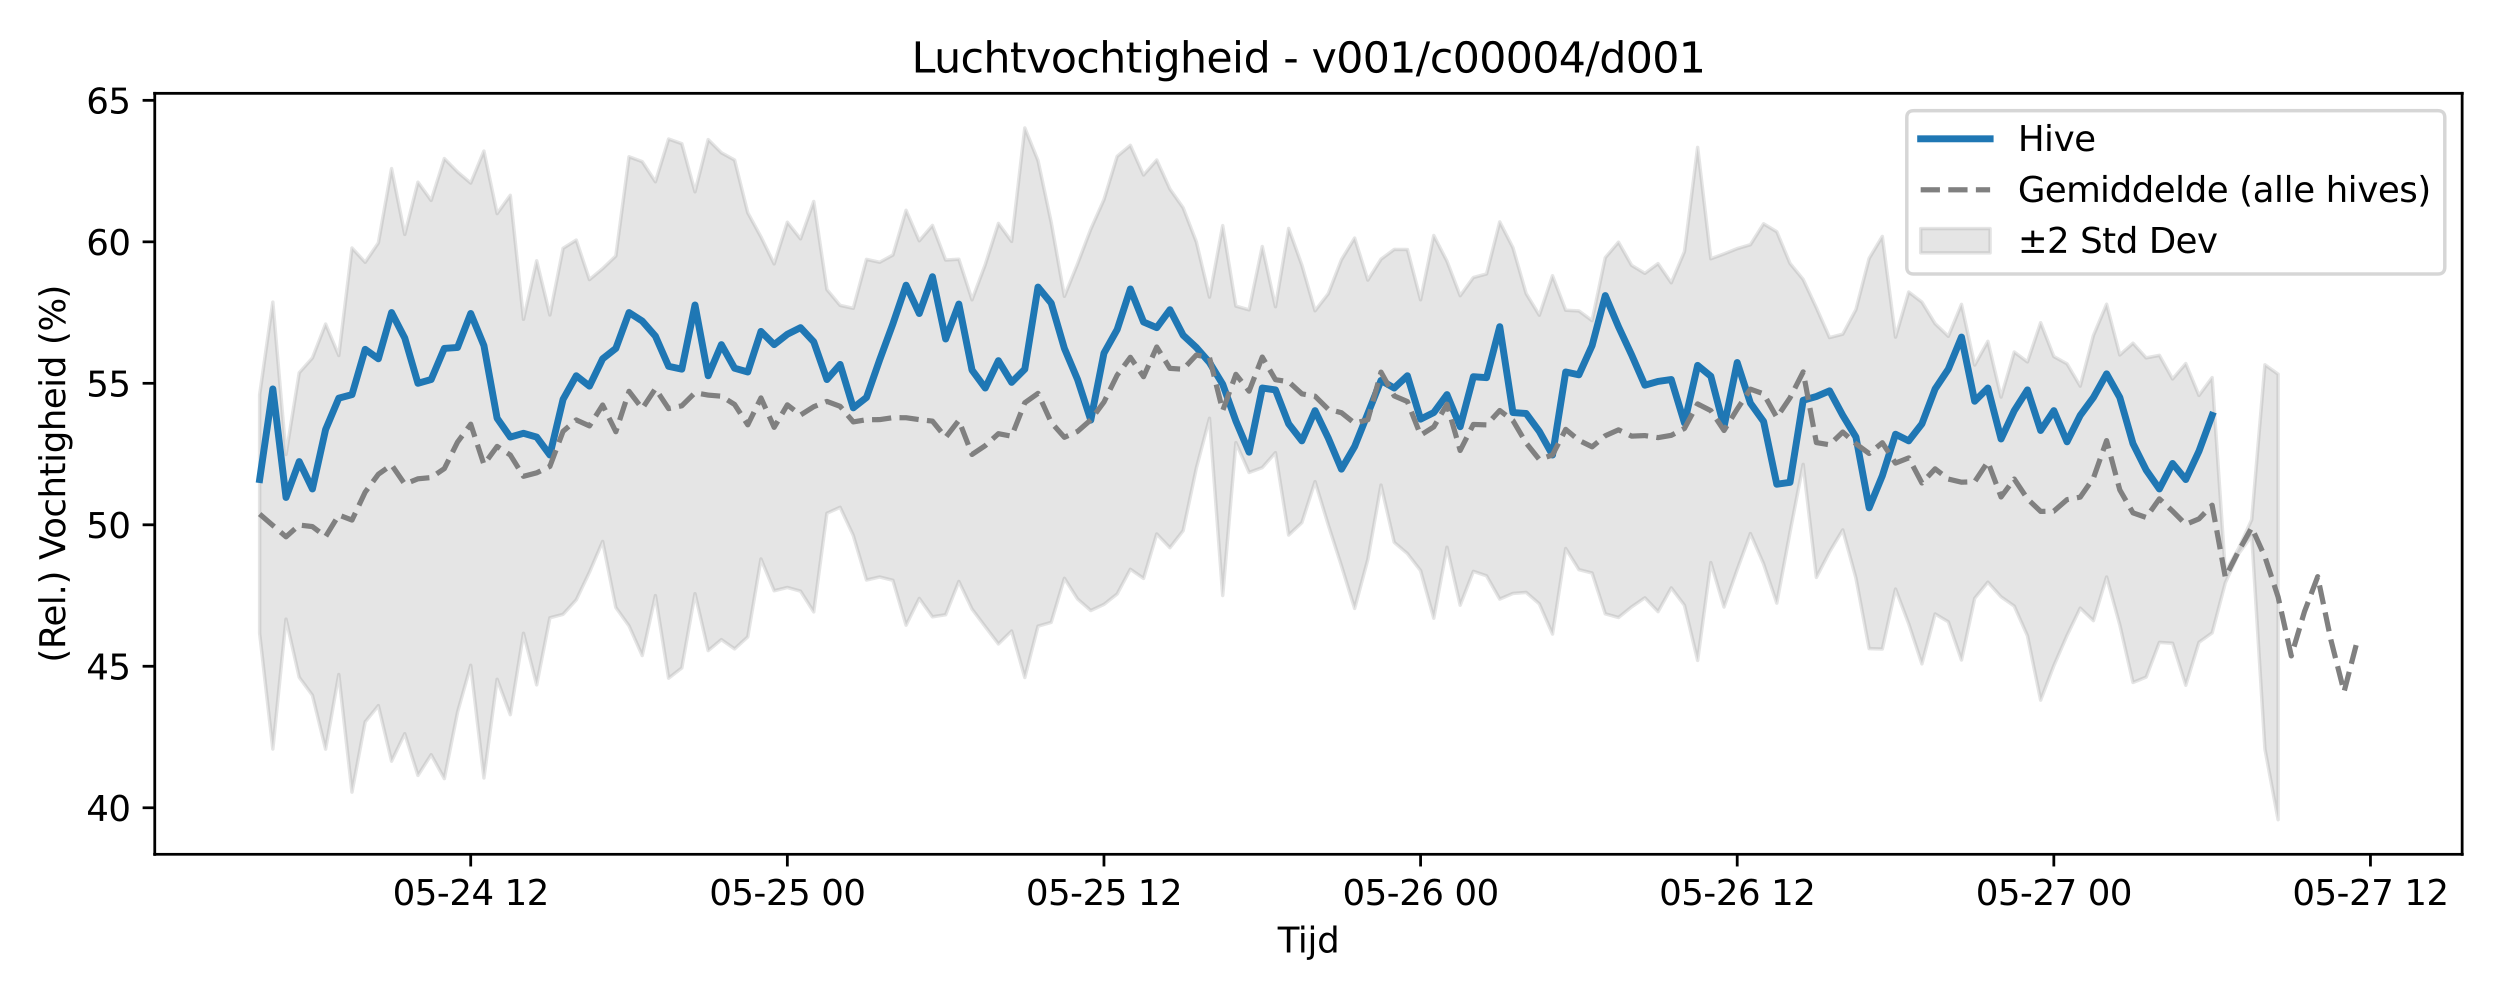 <?xml version="1.0" encoding="utf-8" standalone="no"?>
<!DOCTYPE svg PUBLIC "-//W3C//DTD SVG 1.1//EN"
  "http://www.w3.org/Graphics/SVG/1.1/DTD/svg11.dtd">
<svg xmlns:xlink="http://www.w3.org/1999/xlink" width="720pt" height="288pt" viewBox="0 0 720 288" xmlns="http://www.w3.org/2000/svg" version="1.1">
 <defs>
  <style type="text/css">*{stroke-linejoin: round; stroke-linecap: butt}</style>
 </defs>
 <g id="figure_1">
  <g id="patch_1">
   <path d="M 0 288 
L 720 288 
L 720 0 
L 0 0 
z
" style="fill: #ffffff"/>
  </g>
  <g id="axes_1">
   <g id="patch_2">
    <path d="M 44.57 246.04 
L 709.098 246.04 
L 709.098 26.88 
L 44.57 26.88 
z
" style="fill: #ffffff"/>
   </g>
   <g id="FillBetweenPolyCollection_1">
    <defs>
     <path id="m280d379264" d="M 74.776 -174.328 
L 74.776 -105.585 
L 78.575 -72.271 
L 82.375 -109.692 
L 86.174 -92.941 
L 89.974 -87.762 
L 93.773 -72.251 
L 97.573 -93.749 
L 101.372 -59.856 
L 105.172 -80.093 
L 108.971 -84.779 
L 112.771 -68.769 
L 116.57 -76.69 
L 120.37 -64.669 
L 124.169 -70.647 
L 127.968 -63.757 
L 131.768 -82.865 
L 135.567 -96.396 
L 139.367 -63.939 
L 143.166 -92.372 
L 146.966 -82.166 
L 150.765 -105.612 
L 154.565 -90.757 
L 158.364 -110.072 
L 162.164 -111.068 
L 165.963 -115.25 
L 169.763 -123.207 
L 173.562 -132.058 
L 177.362 -113.04 
L 181.161 -107.743 
L 184.961 -99.199 
L 188.76 -116.48 
L 192.56 -92.677 
L 196.359 -95.636 
L 200.159 -117.019 
L 203.958 -100.625 
L 207.757 -103.783 
L 211.557 -101.116 
L 215.356 -104.578 
L 219.156 -127.017 
L 222.955 -117.86 
L 226.755 -118.806 
L 230.554 -117.745 
L 234.354 -111.762 
L 238.153 -140.178 
L 241.953 -141.902 
L 245.752 -133.777 
L 249.552 -120.948 
L 253.351 -121.827 
L 257.151 -120.874 
L 260.95 -107.944 
L 264.75 -115.652 
L 268.549 -110.35 
L 272.349 -110.959 
L 276.148 -120.541 
L 279.947 -112.582 
L 283.747 -107.528 
L 287.546 -102.541 
L 291.346 -106.263 
L 295.145 -92.874 
L 298.945 -107.661 
L 302.744 -108.752 
L 306.544 -121.455 
L 310.343 -115.481 
L 314.143 -112.158 
L 317.942 -113.929 
L 321.742 -116.942 
L 325.541 -124.052 
L 329.341 -121.423 
L 333.14 -134.213 
L 336.94 -130.258 
L 340.739 -135.151 
L 344.539 -153.152 
L 348.338 -167.539 
L 352.138 -116.487 
L 355.937 -160.531 
L 359.736 -151.919 
L 363.536 -153.332 
L 367.335 -157.636 
L 371.135 -133.896 
L 374.934 -137.479 
L 378.734 -149.29 
L 382.533 -136.871 
L 386.333 -125.081 
L 390.132 -112.775 
L 393.932 -126.868 
L 397.731 -148.296 
L 401.531 -131.805 
L 405.33 -128.57 
L 409.13 -123.673 
L 412.929 -109.957 
L 416.729 -130.392 
L 420.528 -113.698 
L 424.328 -123.449 
L 428.127 -122.161 
L 431.927 -115.456 
L 435.726 -117.087 
L 439.525 -117.384 
L 443.325 -114.085 
L 447.124 -105.382 
L 450.924 -130.029 
L 454.723 -123.935 
L 458.523 -122.972 
L 462.322 -111.212 
L 466.122 -110.154 
L 469.921 -113.221 
L 473.721 -115.825 
L 477.52 -111.839 
L 481.32 -118.684 
L 485.119 -113.69 
L 488.919 -97.789 
L 492.718 -125.979 
L 496.518 -113.167 
L 500.317 -123.964 
L 504.117 -134.332 
L 507.916 -125.593 
L 511.715 -114.301 
L 515.515 -134.683 
L 519.314 -154.26 
L 523.114 -121.702 
L 526.913 -129.037 
L 530.713 -135.386 
L 534.512 -121.501 
L 538.312 -101.192 
L 542.111 -101.079 
L 545.911 -118.357 
L 549.71 -108.351 
L 553.51 -96.802 
L 557.309 -111.17 
L 561.109 -108.923 
L 564.908 -97.912 
L 568.708 -115.671 
L 572.507 -120.33 
L 576.307 -116.111 
L 580.106 -113.444 
L 583.906 -104.893 
L 587.705 -86.353 
L 591.504 -96.279 
L 595.304 -104.984 
L 599.103 -112.86 
L 602.903 -109.238 
L 606.702 -121.823 
L 610.502 -108.048 
L 614.301 -91.437 
L 618.101 -93.002 
L 621.9 -102.991 
L 625.7 -102.745 
L 629.499 -90.647 
L 633.299 -103.007 
L 637.098 -105.735 
L 640.898 -120.17 
L 644.697 -128.485 
L 648.497 -133.74 
L 652.296 -72.303 
L 656.096 -51.922 
L 656.096 -180.235 
L 656.096 -180.235 
L 652.296 -182.945 
L 648.497 -138.35 
L 644.697 -130.022 
L 640.898 -123.306 
L 637.098 -179.258 
L 633.299 -174.109 
L 629.499 -183.299 
L 625.7 -178.853 
L 621.9 -185.669 
L 618.101 -184.928 
L 614.301 -189.165 
L 610.502 -185.774 
L 606.702 -200.387 
L 602.903 -191.375 
L 599.103 -176.797 
L 595.304 -183.224 
L 591.504 -185.319 
L 587.705 -195.064 
L 583.906 -183.768 
L 580.106 -186.626 
L 576.307 -173.636 
L 572.507 -189.701 
L 568.708 -182.86 
L 564.908 -200.347 
L 561.109 -191.146 
L 557.309 -194.785 
L 553.51 -201.004 
L 549.71 -203.897 
L 545.911 -190.904 
L 542.111 -219.908 
L 538.312 -213.592 
L 534.512 -198.852 
L 530.713 -191.758 
L 526.913 -190.773 
L 523.114 -199.375 
L 519.314 -207.529 
L 515.515 -212.156 
L 511.715 -221.265 
L 507.916 -223.555 
L 504.117 -217.533 
L 500.317 -216.4 
L 496.518 -214.882 
L 492.718 -213.48 
L 488.919 -245.563 
L 485.119 -215.537 
L 481.32 -206.559 
L 477.52 -212.091 
L 473.721 -209.282 
L 469.921 -211.569 
L 466.122 -218.258 
L 462.322 -213.804 
L 458.523 -195.661 
L 454.723 -198.456 
L 450.924 -198.655 
L 447.124 -208.587 
L 443.325 -197.213 
L 439.525 -203.467 
L 435.726 -216.668 
L 431.927 -224.094 
L 428.127 -209.103 
L 424.328 -208.078 
L 420.528 -202.834 
L 416.729 -212.78 
L 412.929 -220.176 
L 409.13 -201.66 
L 405.33 -216.141 
L 401.531 -216.166 
L 397.731 -213.348 
L 393.932 -207.34 
L 390.132 -219.441 
L 386.333 -213.201 
L 382.533 -203.403 
L 378.734 -198.5 
L 374.934 -211.669 
L 371.135 -222.225 
L 367.335 -199.662 
L 363.536 -217.005 
L 359.736 -198.769 
L 355.937 -199.846 
L 352.138 -223.018 
L 348.338 -202.435 
L 344.539 -218.362 
L 340.739 -228.168 
L 336.94 -233.559 
L 333.14 -241.919 
L 329.341 -237.595 
L 325.541 -246.149 
L 321.742 -242.982 
L 317.942 -230.51 
L 314.143 -222.004 
L 310.343 -212.026 
L 306.544 -202.656 
L 302.744 -223.961 
L 298.945 -241.759 
L 295.145 -251.158 
L 291.346 -218.482 
L 287.546 -223.661 
L 283.747 -211.784 
L 279.947 -201.659 
L 276.148 -213.349 
L 272.349 -213.106 
L 268.549 -223.087 
L 264.75 -218.646 
L 260.95 -227.441 
L 257.151 -214.556 
L 253.351 -212.471 
L 249.552 -213.305 
L 245.752 -199.208 
L 241.953 -200.056 
L 238.153 -204.606 
L 234.354 -229.979 
L 230.554 -219.215 
L 226.755 -224.004 
L 222.955 -212.001 
L 219.156 -219.777 
L 215.356 -226.732 
L 211.557 -241.92 
L 207.757 -244.007 
L 203.958 -247.799 
L 200.159 -232.763 
L 196.359 -246.63 
L 192.56 -247.959 
L 188.76 -235.656 
L 184.961 -241.456 
L 181.161 -242.854 
L 177.362 -214.286 
L 173.562 -210.661 
L 169.763 -207.469 
L 165.963 -218.866 
L 162.164 -216.484 
L 158.364 -197.288 
L 154.565 -212.89 
L 150.765 -196.042 
L 146.966 -231.758 
L 143.166 -226.487 
L 139.367 -244.497 
L 135.567 -235.276 
L 131.768 -238.484 
L 127.968 -242.335 
L 124.169 -230.284 
L 120.37 -235.537 
L 116.57 -220.482 
L 112.771 -239.45 
L 108.971 -218.062 
L 105.172 -212.462 
L 101.372 -216.58 
L 97.573 -185.608 
L 93.773 -194.678 
L 89.974 -184.916 
L 86.174 -180.643 
L 82.375 -157.101 
L 78.575 -200.996 
L 74.776 -174.328 
z
" style="stroke: #808080; stroke-opacity: 0.2"/>
    </defs>
    <g clip-path="url(#p768c313acb)">
     <use xlink:href="#m280d379264" x="0" y="288" style="fill: #808080; fill-opacity: 0.2; stroke: #808080; stroke-opacity: 0.2"/>
    </g>
   </g>
   <g id="matplotlib.axis_1">
    <g id="xtick_1">
     <g id="line2d_1">
      <defs>
       <path id="mf3d5ac356d" d="M 0 0 
L 0 3.5 
" style="stroke: #000000; stroke-width: 0.8"/>
      </defs>
      <g>
       <use xlink:href="#mf3d5ac356d" x="135.567" y="246.04" style="stroke: #000000; stroke-width: 0.8"/>
      </g>
     </g>
     <g id="text_1">
      <!-- 05-24 12 -->
      <g transform="translate(113.087 260.638) scale(0.1 -0.1)">
       <defs>
        <path id="DejaVuSans-30" d="M 2034 4250 
Q 1547 4250 1301 3770 
Q 1056 3291 1056 2328 
Q 1056 1369 1301 889 
Q 1547 409 2034 409 
Q 2525 409 2770 889 
Q 3016 1369 3016 2328 
Q 3016 3291 2770 3770 
Q 2525 4250 2034 4250 
z
M 2034 4750 
Q 2819 4750 3233 4129 
Q 3647 3509 3647 2328 
Q 3647 1150 3233 529 
Q 2819 -91 2034 -91 
Q 1250 -91 836 529 
Q 422 1150 422 2328 
Q 422 3509 836 4129 
Q 1250 4750 2034 4750 
z
" transform="scale(0.016)"/>
        <path id="DejaVuSans-35" d="M 691 4666 
L 3169 4666 
L 3169 4134 
L 1269 4134 
L 1269 2991 
Q 1406 3038 1543 3061 
Q 1681 3084 1819 3084 
Q 2600 3084 3056 2656 
Q 3513 2228 3513 1497 
Q 3513 744 3044 326 
Q 2575 -91 1722 -91 
Q 1428 -91 1123 -41 
Q 819 9 494 109 
L 494 744 
Q 775 591 1075 516 
Q 1375 441 1709 441 
Q 2250 441 2565 725 
Q 2881 1009 2881 1497 
Q 2881 1984 2565 2268 
Q 2250 2553 1709 2553 
Q 1456 2553 1204 2497 
Q 953 2441 691 2322 
L 691 4666 
z
" transform="scale(0.016)"/>
        <path id="DejaVuSans-2d" d="M 313 2009 
L 1997 2009 
L 1997 1497 
L 313 1497 
L 313 2009 
z
" transform="scale(0.016)"/>
        <path id="DejaVuSans-32" d="M 1228 531 
L 3431 531 
L 3431 0 
L 469 0 
L 469 531 
Q 828 903 1448 1529 
Q 2069 2156 2228 2338 
Q 2531 2678 2651 2914 
Q 2772 3150 2772 3378 
Q 2772 3750 2511 3984 
Q 2250 4219 1831 4219 
Q 1534 4219 1204 4116 
Q 875 4013 500 3803 
L 500 4441 
Q 881 4594 1212 4672 
Q 1544 4750 1819 4750 
Q 2544 4750 2975 4387 
Q 3406 4025 3406 3419 
Q 3406 3131 3298 2873 
Q 3191 2616 2906 2266 
Q 2828 2175 2409 1742 
Q 1991 1309 1228 531 
z
" transform="scale(0.016)"/>
        <path id="DejaVuSans-34" d="M 2419 4116 
L 825 1625 
L 2419 1625 
L 2419 4116 
z
M 2253 4666 
L 3047 4666 
L 3047 1625 
L 3713 1625 
L 3713 1100 
L 3047 1100 
L 3047 0 
L 2419 0 
L 2419 1100 
L 313 1100 
L 313 1709 
L 2253 4666 
z
" transform="scale(0.016)"/>
        <path id="DejaVuSans-20" transform="scale(0.016)"/>
        <path id="DejaVuSans-31" d="M 794 531 
L 1825 531 
L 1825 4091 
L 703 3866 
L 703 4441 
L 1819 4666 
L 2450 4666 
L 2450 531 
L 3481 531 
L 3481 0 
L 794 0 
L 794 531 
z
" transform="scale(0.016)"/>
       </defs>
       <use xlink:href="#DejaVuSans-30"/>
       <use xlink:href="#DejaVuSans-35" transform="translate(63.623 0)"/>
       <use xlink:href="#DejaVuSans-2d" transform="translate(127.246 0)"/>
       <use xlink:href="#DejaVuSans-32" transform="translate(163.33 0)"/>
       <use xlink:href="#DejaVuSans-34" transform="translate(226.953 0)"/>
       <use xlink:href="#DejaVuSans-20" transform="translate(290.576 0)"/>
       <use xlink:href="#DejaVuSans-31" transform="translate(322.363 0)"/>
       <use xlink:href="#DejaVuSans-32" transform="translate(385.986 0)"/>
      </g>
     </g>
    </g>
    <g id="xtick_2">
     <g id="line2d_2">
      <g>
       <use xlink:href="#mf3d5ac356d" x="226.755" y="246.04" style="stroke: #000000; stroke-width: 0.8"/>
      </g>
     </g>
     <g id="text_2">
      <!-- 05-25 00 -->
      <g transform="translate(204.274 260.638) scale(0.1 -0.1)">
       <use xlink:href="#DejaVuSans-30"/>
       <use xlink:href="#DejaVuSans-35" transform="translate(63.623 0)"/>
       <use xlink:href="#DejaVuSans-2d" transform="translate(127.246 0)"/>
       <use xlink:href="#DejaVuSans-32" transform="translate(163.33 0)"/>
       <use xlink:href="#DejaVuSans-35" transform="translate(226.953 0)"/>
       <use xlink:href="#DejaVuSans-20" transform="translate(290.576 0)"/>
       <use xlink:href="#DejaVuSans-30" transform="translate(322.363 0)"/>
       <use xlink:href="#DejaVuSans-30" transform="translate(385.986 0)"/>
      </g>
     </g>
    </g>
    <g id="xtick_3">
     <g id="line2d_3">
      <g>
       <use xlink:href="#mf3d5ac356d" x="317.942" y="246.04" style="stroke: #000000; stroke-width: 0.8"/>
      </g>
     </g>
     <g id="text_3">
      <!-- 05-25 12 -->
      <g transform="translate(295.462 260.638) scale(0.1 -0.1)">
       <use xlink:href="#DejaVuSans-30"/>
       <use xlink:href="#DejaVuSans-35" transform="translate(63.623 0)"/>
       <use xlink:href="#DejaVuSans-2d" transform="translate(127.246 0)"/>
       <use xlink:href="#DejaVuSans-32" transform="translate(163.33 0)"/>
       <use xlink:href="#DejaVuSans-35" transform="translate(226.953 0)"/>
       <use xlink:href="#DejaVuSans-20" transform="translate(290.576 0)"/>
       <use xlink:href="#DejaVuSans-31" transform="translate(322.363 0)"/>
       <use xlink:href="#DejaVuSans-32" transform="translate(385.986 0)"/>
      </g>
     </g>
    </g>
    <g id="xtick_4">
     <g id="line2d_4">
      <g>
       <use xlink:href="#mf3d5ac356d" x="409.13" y="246.04" style="stroke: #000000; stroke-width: 0.8"/>
      </g>
     </g>
     <g id="text_4">
      <!-- 05-26 00 -->
      <g transform="translate(386.649 260.638) scale(0.1 -0.1)">
       <defs>
        <path id="DejaVuSans-36" d="M 2113 2584 
Q 1688 2584 1439 2293 
Q 1191 2003 1191 1497 
Q 1191 994 1439 701 
Q 1688 409 2113 409 
Q 2538 409 2786 701 
Q 3034 994 3034 1497 
Q 3034 2003 2786 2293 
Q 2538 2584 2113 2584 
z
M 3366 4563 
L 3366 3988 
Q 3128 4100 2886 4159 
Q 2644 4219 2406 4219 
Q 1781 4219 1451 3797 
Q 1122 3375 1075 2522 
Q 1259 2794 1537 2939 
Q 1816 3084 2150 3084 
Q 2853 3084 3261 2657 
Q 3669 2231 3669 1497 
Q 3669 778 3244 343 
Q 2819 -91 2113 -91 
Q 1303 -91 875 529 
Q 447 1150 447 2328 
Q 447 3434 972 4092 
Q 1497 4750 2381 4750 
Q 2619 4750 2861 4703 
Q 3103 4656 3366 4563 
z
" transform="scale(0.016)"/>
       </defs>
       <use xlink:href="#DejaVuSans-30"/>
       <use xlink:href="#DejaVuSans-35" transform="translate(63.623 0)"/>
       <use xlink:href="#DejaVuSans-2d" transform="translate(127.246 0)"/>
       <use xlink:href="#DejaVuSans-32" transform="translate(163.33 0)"/>
       <use xlink:href="#DejaVuSans-36" transform="translate(226.953 0)"/>
       <use xlink:href="#DejaVuSans-20" transform="translate(290.576 0)"/>
       <use xlink:href="#DejaVuSans-30" transform="translate(322.363 0)"/>
       <use xlink:href="#DejaVuSans-30" transform="translate(385.986 0)"/>
      </g>
     </g>
    </g>
    <g id="xtick_5">
     <g id="line2d_5">
      <g>
       <use xlink:href="#mf3d5ac356d" x="500.317" y="246.04" style="stroke: #000000; stroke-width: 0.8"/>
      </g>
     </g>
     <g id="text_5">
      <!-- 05-26 12 -->
      <g transform="translate(477.837 260.638) scale(0.1 -0.1)">
       <use xlink:href="#DejaVuSans-30"/>
       <use xlink:href="#DejaVuSans-35" transform="translate(63.623 0)"/>
       <use xlink:href="#DejaVuSans-2d" transform="translate(127.246 0)"/>
       <use xlink:href="#DejaVuSans-32" transform="translate(163.33 0)"/>
       <use xlink:href="#DejaVuSans-36" transform="translate(226.953 0)"/>
       <use xlink:href="#DejaVuSans-20" transform="translate(290.576 0)"/>
       <use xlink:href="#DejaVuSans-31" transform="translate(322.363 0)"/>
       <use xlink:href="#DejaVuSans-32" transform="translate(385.986 0)"/>
      </g>
     </g>
    </g>
    <g id="xtick_6">
     <g id="line2d_6">
      <g>
       <use xlink:href="#mf3d5ac356d" x="591.504" y="246.04" style="stroke: #000000; stroke-width: 0.8"/>
      </g>
     </g>
     <g id="text_6">
      <!-- 05-27 00 -->
      <g transform="translate(569.024 260.638) scale(0.1 -0.1)">
       <defs>
        <path id="DejaVuSans-37" d="M 525 4666 
L 3525 4666 
L 3525 4397 
L 1831 0 
L 1172 0 
L 2766 4134 
L 525 4134 
L 525 4666 
z
" transform="scale(0.016)"/>
       </defs>
       <use xlink:href="#DejaVuSans-30"/>
       <use xlink:href="#DejaVuSans-35" transform="translate(63.623 0)"/>
       <use xlink:href="#DejaVuSans-2d" transform="translate(127.246 0)"/>
       <use xlink:href="#DejaVuSans-32" transform="translate(163.33 0)"/>
       <use xlink:href="#DejaVuSans-37" transform="translate(226.953 0)"/>
       <use xlink:href="#DejaVuSans-20" transform="translate(290.576 0)"/>
       <use xlink:href="#DejaVuSans-30" transform="translate(322.363 0)"/>
       <use xlink:href="#DejaVuSans-30" transform="translate(385.986 0)"/>
      </g>
     </g>
    </g>
    <g id="xtick_7">
     <g id="line2d_7">
      <g>
       <use xlink:href="#mf3d5ac356d" x="682.692" y="246.04" style="stroke: #000000; stroke-width: 0.8"/>
      </g>
     </g>
     <g id="text_7">
      <!-- 05-27 12 -->
      <g transform="translate(660.211 260.638) scale(0.1 -0.1)">
       <use xlink:href="#DejaVuSans-30"/>
       <use xlink:href="#DejaVuSans-35" transform="translate(63.623 0)"/>
       <use xlink:href="#DejaVuSans-2d" transform="translate(127.246 0)"/>
       <use xlink:href="#DejaVuSans-32" transform="translate(163.33 0)"/>
       <use xlink:href="#DejaVuSans-37" transform="translate(226.953 0)"/>
       <use xlink:href="#DejaVuSans-20" transform="translate(290.576 0)"/>
       <use xlink:href="#DejaVuSans-31" transform="translate(322.363 0)"/>
       <use xlink:href="#DejaVuSans-32" transform="translate(385.986 0)"/>
      </g>
     </g>
    </g>
    <g id="text_8">
     <!-- Tijd -->
     <g transform="translate(367.984 274.317) scale(0.1 -0.1)">
      <defs>
       <path id="DejaVuSans-54" d="M -19 4666 
L 3928 4666 
L 3928 4134 
L 2272 4134 
L 2272 0 
L 1638 0 
L 1638 4134 
L -19 4134 
L -19 4666 
z
" transform="scale(0.016)"/>
       <path id="DejaVuSans-69" d="M 603 3500 
L 1178 3500 
L 1178 0 
L 603 0 
L 603 3500 
z
M 603 4863 
L 1178 4863 
L 1178 4134 
L 603 4134 
L 603 4863 
z
" transform="scale(0.016)"/>
       <path id="DejaVuSans-6a" d="M 603 3500 
L 1178 3500 
L 1178 -63 
Q 1178 -731 923 -1031 
Q 669 -1331 103 -1331 
L -116 -1331 
L -116 -844 
L 38 -844 
Q 366 -844 484 -692 
Q 603 -541 603 -63 
L 603 3500 
z
M 603 4863 
L 1178 4863 
L 1178 4134 
L 603 4134 
L 603 4863 
z
" transform="scale(0.016)"/>
       <path id="DejaVuSans-64" d="M 2906 2969 
L 2906 4863 
L 3481 4863 
L 3481 0 
L 2906 0 
L 2906 525 
Q 2725 213 2448 61 
Q 2172 -91 1784 -91 
Q 1150 -91 751 415 
Q 353 922 353 1747 
Q 353 2572 751 3078 
Q 1150 3584 1784 3584 
Q 2172 3584 2448 3432 
Q 2725 3281 2906 2969 
z
M 947 1747 
Q 947 1113 1208 752 
Q 1469 391 1925 391 
Q 2381 391 2643 752 
Q 2906 1113 2906 1747 
Q 2906 2381 2643 2742 
Q 2381 3103 1925 3103 
Q 1469 3103 1208 2742 
Q 947 2381 947 1747 
z
" transform="scale(0.016)"/>
      </defs>
      <use xlink:href="#DejaVuSans-54"/>
      <use xlink:href="#DejaVuSans-69" transform="translate(57.959 0)"/>
      <use xlink:href="#DejaVuSans-6a" transform="translate(85.742 0)"/>
      <use xlink:href="#DejaVuSans-64" transform="translate(113.525 0)"/>
     </g>
    </g>
   </g>
   <g id="matplotlib.axis_2">
    <g id="ytick_1">
     <g id="line2d_8">
      <defs>
       <path id="m2e444074b6" d="M 0 0 
L -3.5 0 
" style="stroke: #000000; stroke-width: 0.8"/>
      </defs>
      <g>
       <use xlink:href="#m2e444074b6" x="44.57" y="232.635" style="stroke: #000000; stroke-width: 0.8"/>
      </g>
     </g>
     <g id="text_9">
      <!-- 40 -->
      <g transform="translate(24.845 236.435) scale(0.1 -0.1)">
       <use xlink:href="#DejaVuSans-34"/>
       <use xlink:href="#DejaVuSans-30" transform="translate(63.623 0)"/>
      </g>
     </g>
    </g>
    <g id="ytick_2">
     <g id="line2d_9">
      <g>
       <use xlink:href="#m2e444074b6" x="44.57" y="191.888" style="stroke: #000000; stroke-width: 0.8"/>
      </g>
     </g>
     <g id="text_10">
      <!-- 45 -->
      <g transform="translate(24.845 195.687) scale(0.1 -0.1)">
       <use xlink:href="#DejaVuSans-34"/>
       <use xlink:href="#DejaVuSans-35" transform="translate(63.623 0)"/>
      </g>
     </g>
    </g>
    <g id="ytick_3">
     <g id="line2d_10">
      <g>
       <use xlink:href="#m2e444074b6" x="44.57" y="151.14" style="stroke: #000000; stroke-width: 0.8"/>
      </g>
     </g>
     <g id="text_11">
      <!-- 50 -->
      <g transform="translate(24.845 154.939) scale(0.1 -0.1)">
       <use xlink:href="#DejaVuSans-35"/>
       <use xlink:href="#DejaVuSans-30" transform="translate(63.623 0)"/>
      </g>
     </g>
    </g>
    <g id="ytick_4">
     <g id="line2d_11">
      <g>
       <use xlink:href="#m2e444074b6" x="44.57" y="110.393" style="stroke: #000000; stroke-width: 0.8"/>
      </g>
     </g>
     <g id="text_12">
      <!-- 55 -->
      <g transform="translate(24.845 114.192) scale(0.1 -0.1)">
       <use xlink:href="#DejaVuSans-35"/>
       <use xlink:href="#DejaVuSans-35" transform="translate(63.623 0)"/>
      </g>
     </g>
    </g>
    <g id="ytick_5">
     <g id="line2d_12">
      <g>
       <use xlink:href="#m2e444074b6" x="44.57" y="69.645" style="stroke: #000000; stroke-width: 0.8"/>
      </g>
     </g>
     <g id="text_13">
      <!-- 60 -->
      <g transform="translate(24.845 73.444) scale(0.1 -0.1)">
       <use xlink:href="#DejaVuSans-36"/>
       <use xlink:href="#DejaVuSans-30" transform="translate(63.623 0)"/>
      </g>
     </g>
    </g>
    <g id="ytick_6">
     <g id="line2d_13">
      <g>
       <use xlink:href="#m2e444074b6" x="44.57" y="28.897" style="stroke: #000000; stroke-width: 0.8"/>
      </g>
     </g>
     <g id="text_14">
      <!-- 65 -->
      <g transform="translate(24.845 32.696) scale(0.1 -0.1)">
       <use xlink:href="#DejaVuSans-36"/>
       <use xlink:href="#DejaVuSans-35" transform="translate(63.623 0)"/>
      </g>
     </g>
    </g>
    <g id="text_15">
     <!-- (Rel.) Vochtigheid (%) -->
     <g transform="translate(18.765 190.838) rotate(-90) scale(0.1 -0.1)">
      <defs>
       <path id="DejaVuSans-28" d="M 1984 4856 
Q 1566 4138 1362 3434 
Q 1159 2731 1159 2009 
Q 1159 1288 1364 580 
Q 1569 -128 1984 -844 
L 1484 -844 
Q 1016 -109 783 600 
Q 550 1309 550 2009 
Q 550 2706 781 3412 
Q 1013 4119 1484 4856 
L 1984 4856 
z
" transform="scale(0.016)"/>
       <path id="DejaVuSans-52" d="M 2841 2188 
Q 3044 2119 3236 1894 
Q 3428 1669 3622 1275 
L 4263 0 
L 3584 0 
L 2988 1197 
Q 2756 1666 2539 1819 
Q 2322 1972 1947 1972 
L 1259 1972 
L 1259 0 
L 628 0 
L 628 4666 
L 2053 4666 
Q 2853 4666 3247 4331 
Q 3641 3997 3641 3322 
Q 3641 2881 3436 2590 
Q 3231 2300 2841 2188 
z
M 1259 4147 
L 1259 2491 
L 2053 2491 
Q 2509 2491 2742 2702 
Q 2975 2913 2975 3322 
Q 2975 3731 2742 3939 
Q 2509 4147 2053 4147 
L 1259 4147 
z
" transform="scale(0.016)"/>
       <path id="DejaVuSans-65" d="M 3597 1894 
L 3597 1613 
L 953 1613 
Q 991 1019 1311 708 
Q 1631 397 2203 397 
Q 2534 397 2845 478 
Q 3156 559 3463 722 
L 3463 178 
Q 3153 47 2828 -22 
Q 2503 -91 2169 -91 
Q 1331 -91 842 396 
Q 353 884 353 1716 
Q 353 2575 817 3079 
Q 1281 3584 2069 3584 
Q 2775 3584 3186 3129 
Q 3597 2675 3597 1894 
z
M 3022 2063 
Q 3016 2534 2758 2815 
Q 2500 3097 2075 3097 
Q 1594 3097 1305 2825 
Q 1016 2553 972 2059 
L 3022 2063 
z
" transform="scale(0.016)"/>
       <path id="DejaVuSans-6c" d="M 603 4863 
L 1178 4863 
L 1178 0 
L 603 0 
L 603 4863 
z
" transform="scale(0.016)"/>
       <path id="DejaVuSans-2e" d="M 684 794 
L 1344 794 
L 1344 0 
L 684 0 
L 684 794 
z
" transform="scale(0.016)"/>
       <path id="DejaVuSans-29" d="M 513 4856 
L 1013 4856 
Q 1481 4119 1714 3412 
Q 1947 2706 1947 2009 
Q 1947 1309 1714 600 
Q 1481 -109 1013 -844 
L 513 -844 
Q 928 -128 1133 580 
Q 1338 1288 1338 2009 
Q 1338 2731 1133 3434 
Q 928 4138 513 4856 
z
" transform="scale(0.016)"/>
       <path id="DejaVuSans-56" d="M 1831 0 
L 50 4666 
L 709 4666 
L 2188 738 
L 3669 4666 
L 4325 4666 
L 2547 0 
L 1831 0 
z
" transform="scale(0.016)"/>
       <path id="DejaVuSans-6f" d="M 1959 3097 
Q 1497 3097 1228 2736 
Q 959 2375 959 1747 
Q 959 1119 1226 758 
Q 1494 397 1959 397 
Q 2419 397 2687 759 
Q 2956 1122 2956 1747 
Q 2956 2369 2687 2733 
Q 2419 3097 1959 3097 
z
M 1959 3584 
Q 2709 3584 3137 3096 
Q 3566 2609 3566 1747 
Q 3566 888 3137 398 
Q 2709 -91 1959 -91 
Q 1206 -91 779 398 
Q 353 888 353 1747 
Q 353 2609 779 3096 
Q 1206 3584 1959 3584 
z
" transform="scale(0.016)"/>
       <path id="DejaVuSans-63" d="M 3122 3366 
L 3122 2828 
Q 2878 2963 2633 3030 
Q 2388 3097 2138 3097 
Q 1578 3097 1268 2742 
Q 959 2388 959 1747 
Q 959 1106 1268 751 
Q 1578 397 2138 397 
Q 2388 397 2633 464 
Q 2878 531 3122 666 
L 3122 134 
Q 2881 22 2623 -34 
Q 2366 -91 2075 -91 
Q 1284 -91 818 406 
Q 353 903 353 1747 
Q 353 2603 823 3093 
Q 1294 3584 2113 3584 
Q 2378 3584 2631 3529 
Q 2884 3475 3122 3366 
z
" transform="scale(0.016)"/>
       <path id="DejaVuSans-68" d="M 3513 2113 
L 3513 0 
L 2938 0 
L 2938 2094 
Q 2938 2591 2744 2837 
Q 2550 3084 2163 3084 
Q 1697 3084 1428 2787 
Q 1159 2491 1159 1978 
L 1159 0 
L 581 0 
L 581 4863 
L 1159 4863 
L 1159 2956 
Q 1366 3272 1645 3428 
Q 1925 3584 2291 3584 
Q 2894 3584 3203 3211 
Q 3513 2838 3513 2113 
z
" transform="scale(0.016)"/>
       <path id="DejaVuSans-74" d="M 1172 4494 
L 1172 3500 
L 2356 3500 
L 2356 3053 
L 1172 3053 
L 1172 1153 
Q 1172 725 1289 603 
Q 1406 481 1766 481 
L 2356 481 
L 2356 0 
L 1766 0 
Q 1100 0 847 248 
Q 594 497 594 1153 
L 594 3053 
L 172 3053 
L 172 3500 
L 594 3500 
L 594 4494 
L 1172 4494 
z
" transform="scale(0.016)"/>
       <path id="DejaVuSans-67" d="M 2906 1791 
Q 2906 2416 2648 2759 
Q 2391 3103 1925 3103 
Q 1463 3103 1205 2759 
Q 947 2416 947 1791 
Q 947 1169 1205 825 
Q 1463 481 1925 481 
Q 2391 481 2648 825 
Q 2906 1169 2906 1791 
z
M 3481 434 
Q 3481 -459 3084 -895 
Q 2688 -1331 1869 -1331 
Q 1566 -1331 1297 -1286 
Q 1028 -1241 775 -1147 
L 775 -588 
Q 1028 -725 1275 -790 
Q 1522 -856 1778 -856 
Q 2344 -856 2625 -561 
Q 2906 -266 2906 331 
L 2906 616 
Q 2728 306 2450 153 
Q 2172 0 1784 0 
Q 1141 0 747 490 
Q 353 981 353 1791 
Q 353 2603 747 3093 
Q 1141 3584 1784 3584 
Q 2172 3584 2450 3431 
Q 2728 3278 2906 2969 
L 2906 3500 
L 3481 3500 
L 3481 434 
z
" transform="scale(0.016)"/>
       <path id="DejaVuSans-25" d="M 4653 2053 
Q 4381 2053 4226 1822 
Q 4072 1591 4072 1178 
Q 4072 772 4226 539 
Q 4381 306 4653 306 
Q 4919 306 5073 539 
Q 5228 772 5228 1178 
Q 5228 1588 5073 1820 
Q 4919 2053 4653 2053 
z
M 4653 2450 
Q 5147 2450 5437 2106 
Q 5728 1763 5728 1178 
Q 5728 594 5436 251 
Q 5144 -91 4653 -91 
Q 4153 -91 3862 251 
Q 3572 594 3572 1178 
Q 3572 1766 3864 2108 
Q 4156 2450 4653 2450 
z
M 1428 4353 
Q 1159 4353 1004 4120 
Q 850 3888 850 3481 
Q 850 3069 1003 2837 
Q 1156 2606 1428 2606 
Q 1700 2606 1854 2837 
Q 2009 3069 2009 3481 
Q 2009 3884 1853 4118 
Q 1697 4353 1428 4353 
z
M 4250 4750 
L 4750 4750 
L 1831 -91 
L 1331 -91 
L 4250 4750 
z
M 1428 4750 
Q 1922 4750 2215 4408 
Q 2509 4066 2509 3481 
Q 2509 2891 2217 2550 
Q 1925 2209 1428 2209 
Q 931 2209 642 2551 
Q 353 2894 353 3481 
Q 353 4063 643 4406 
Q 934 4750 1428 4750 
z
" transform="scale(0.016)"/>
      </defs>
      <use xlink:href="#DejaVuSans-28"/>
      <use xlink:href="#DejaVuSans-52" transform="translate(39.014 0)"/>
      <use xlink:href="#DejaVuSans-65" transform="translate(103.996 0)"/>
      <use xlink:href="#DejaVuSans-6c" transform="translate(165.52 0)"/>
      <use xlink:href="#DejaVuSans-2e" transform="translate(193.303 0)"/>
      <use xlink:href="#DejaVuSans-29" transform="translate(225.09 0)"/>
      <use xlink:href="#DejaVuSans-20" transform="translate(264.104 0)"/>
      <use xlink:href="#DejaVuSans-56" transform="translate(295.891 0)"/>
      <use xlink:href="#DejaVuSans-6f" transform="translate(356.549 0)"/>
      <use xlink:href="#DejaVuSans-63" transform="translate(417.73 0)"/>
      <use xlink:href="#DejaVuSans-68" transform="translate(472.711 0)"/>
      <use xlink:href="#DejaVuSans-74" transform="translate(536.09 0)"/>
      <use xlink:href="#DejaVuSans-69" transform="translate(575.299 0)"/>
      <use xlink:href="#DejaVuSans-67" transform="translate(603.082 0)"/>
      <use xlink:href="#DejaVuSans-68" transform="translate(666.559 0)"/>
      <use xlink:href="#DejaVuSans-65" transform="translate(729.938 0)"/>
      <use xlink:href="#DejaVuSans-69" transform="translate(791.461 0)"/>
      <use xlink:href="#DejaVuSans-64" transform="translate(819.244 0)"/>
      <use xlink:href="#DejaVuSans-20" transform="translate(882.721 0)"/>
      <use xlink:href="#DejaVuSans-28" transform="translate(914.508 0)"/>
      <use xlink:href="#DejaVuSans-25" transform="translate(953.521 0)"/>
      <use xlink:href="#DejaVuSans-29" transform="translate(1048.541 0)"/>
     </g>
    </g>
   </g>
   <g id="line2d_14">
    <path d="M 74.776 138.101 
L 78.575 112.022 
L 82.375 143.262 
L 86.174 132.94 
L 89.974 140.817 
L 93.773 123.703 
L 97.573 114.671 
L 101.372 113.652 
L 105.172 100.613 
L 108.971 103.33 
L 112.771 90.019 
L 116.57 97.353 
L 120.37 110.393 
L 124.169 109.306 
L 127.968 100.341 
L 131.768 100.07 
L 135.567 90.29 
L 139.367 99.526 
L 143.166 120.444 
L 146.966 125.877 
L 150.765 124.79 
L 154.565 125.877 
L 158.364 131.038 
L 162.164 115.011 
L 165.963 108.219 
L 169.763 111.207 
L 173.562 103.33 
L 177.362 100.341 
L 181.161 90.019 
L 184.961 92.464 
L 188.76 96.81 
L 192.56 105.503 
L 196.359 106.318 
L 200.159 87.845 
L 203.958 108.219 
L 207.757 99.255 
L 211.557 106.046 
L 215.356 107.133 
L 219.156 95.452 
L 222.955 99.255 
L 226.755 96.267 
L 230.554 94.365 
L 234.354 98.44 
L 238.153 109.306 
L 241.953 104.959 
L 245.752 117.455 
L 249.552 114.467 
L 253.351 103.601 
L 257.151 93.279 
L 260.95 82.141 
L 264.75 90.29 
L 268.549 79.696 
L 272.349 97.625 
L 276.148 87.574 
L 279.947 106.589 
L 283.747 111.751 
L 287.546 103.873 
L 291.346 110.121 
L 295.145 106.318 
L 298.945 82.684 
L 302.744 87.302 
L 306.544 100.341 
L 310.343 109.306 
L 314.143 120.987 
L 317.942 101.7 
L 321.742 94.908 
L 325.541 83.227 
L 329.341 92.735 
L 333.14 94.365 
L 336.94 89.204 
L 340.739 96.538 
L 344.539 100.07 
L 348.338 104.416 
L 352.138 110.664 
L 355.937 121.259 
L 359.736 130.223 
L 363.536 111.751 
L 367.335 112.294 
L 371.135 122.073 
L 374.934 126.963 
L 378.734 118.27 
L 382.533 126.148 
L 386.333 135.113 
L 390.132 128.593 
L 397.731 109.578 
L 401.531 111.751 
L 405.33 108.219 
L 409.13 120.715 
L 412.929 118.814 
L 416.729 113.652 
L 420.528 122.888 
L 424.328 108.491 
L 428.127 108.763 
L 431.927 94.093 
L 435.726 118.814 
L 439.525 119.085 
L 443.325 124.247 
L 447.124 131.038 
L 450.924 107.133 
L 454.723 107.948 
L 458.523 99.526 
L 462.322 85.129 
L 466.122 94.093 
L 469.921 102.243 
L 473.721 110.936 
L 477.52 109.849 
L 481.32 109.306 
L 485.119 121.802 
L 488.919 105.231 
L 492.718 108.355 
L 496.518 122.888 
L 500.317 104.416 
L 504.117 116.097 
L 507.916 121.394 
L 511.715 139.459 
L 515.515 138.916 
L 519.314 115.282 
L 523.114 114.196 
L 526.913 112.566 
L 530.713 119.629 
L 534.512 125.877 
L 538.312 146.25 
L 542.111 137.014 
L 545.911 125.062 
L 549.71 126.963 
L 553.51 122.073 
L 557.309 112.022 
L 561.109 106.318 
L 564.908 97.082 
L 568.708 115.554 
L 572.507 111.751 
L 576.307 126.42 
L 580.106 118.27 
L 583.906 112.294 
L 587.705 123.975 
L 591.504 118.27 
L 595.304 127.235 
L 599.103 119.629 
L 602.903 114.467 
L 606.702 107.676 
L 610.502 114.467 
L 614.301 127.778 
L 618.101 135.384 
L 621.9 140.817 
L 625.7 133.483 
L 629.499 138.101 
L 633.299 129.951 
L 637.098 119.629 
L 637.098 119.629 
" clip-path="url(#p768c313acb)" style="fill: none; stroke: #1f77b4; stroke-width: 2; stroke-linecap: square"/>
   </g>
   <g id="line2d_15">
    <path d="M 74.776 148.043 
L 82.375 154.604 
L 86.174 151.208 
L 89.974 151.661 
L 93.773 154.536 
L 97.573 148.322 
L 101.372 149.782 
L 105.172 141.723 
L 108.971 136.58 
L 112.771 133.89 
L 116.57 139.414 
L 120.37 137.897 
L 124.169 137.535 
L 127.968 134.954 
L 131.768 127.325 
L 135.567 122.164 
L 139.367 133.782 
L 143.166 128.57 
L 146.966 131.038 
L 150.765 137.173 
L 154.565 136.177 
L 158.364 134.32 
L 162.164 124.224 
L 165.963 120.942 
L 169.763 122.662 
L 173.562 116.64 
L 177.362 124.337 
L 181.161 112.702 
L 184.961 117.673 
L 188.76 111.932 
L 192.56 117.682 
L 196.359 116.867 
L 200.159 113.109 
L 203.958 113.788 
L 207.757 114.105 
L 211.557 116.482 
L 215.356 122.345 
L 219.156 114.603 
L 222.955 123.07 
L 226.755 116.595 
L 230.554 119.52 
L 234.354 117.129 
L 238.153 115.608 
L 241.953 117.021 
L 245.752 121.508 
L 249.552 120.874 
L 253.351 120.851 
L 257.151 120.285 
L 260.95 120.308 
L 264.75 120.851 
L 268.549 121.281 
L 272.349 125.967 
L 276.148 121.055 
L 279.947 130.88 
L 283.747 128.344 
L 287.546 124.899 
L 291.346 125.628 
L 295.145 115.984 
L 298.945 113.29 
L 302.744 121.643 
L 306.544 125.945 
L 310.343 124.247 
L 314.143 120.919 
L 317.942 115.78 
L 321.742 108.038 
L 325.541 102.899 
L 329.341 108.491 
L 333.14 99.934 
L 336.94 106.091 
L 340.739 106.34 
L 344.539 102.243 
L 348.338 103.013 
L 352.138 118.248 
L 355.937 107.812 
L 359.736 112.656 
L 363.536 102.832 
L 367.335 109.351 
L 371.135 109.94 
L 374.934 113.426 
L 378.734 114.105 
L 382.533 117.863 
L 386.333 118.859 
L 390.132 121.892 
L 393.932 120.896 
L 397.731 107.178 
L 401.531 114.015 
L 405.33 115.644 
L 409.13 125.333 
L 412.929 122.934 
L 416.729 116.414 
L 420.528 129.734 
L 424.328 122.236 
L 428.127 122.368 
L 431.927 118.225 
L 435.726 121.123 
L 439.525 127.574 
L 443.325 132.351 
L 447.124 131.015 
L 450.924 123.658 
L 454.723 126.805 
L 458.523 128.684 
L 462.322 125.492 
L 466.122 123.794 
L 469.921 125.605 
L 473.721 125.446 
L 477.52 126.035 
L 481.32 125.379 
L 485.119 123.386 
L 488.919 116.324 
L 492.718 118.27 
L 496.518 123.975 
L 500.317 117.818 
L 504.117 112.068 
L 507.916 113.426 
L 511.715 120.217 
L 515.515 114.58 
L 519.314 107.106 
L 523.114 127.461 
L 526.913 128.095 
L 530.713 124.428 
L 534.512 127.823 
L 538.312 130.608 
L 542.111 127.507 
L 545.911 133.37 
L 549.71 131.876 
L 553.51 139.097 
L 557.309 135.022 
L 561.109 137.965 
L 564.908 138.871 
L 568.708 138.735 
L 572.507 132.985 
L 576.307 143.126 
L 580.106 137.965 
L 583.906 143.67 
L 587.705 147.292 
L 591.504 147.201 
L 595.304 143.896 
L 599.103 143.172 
L 602.903 137.693 
L 606.702 126.895 
L 610.502 141.089 
L 614.301 147.699 
L 618.101 149.035 
L 621.9 143.67 
L 625.7 147.201 
L 629.499 151.027 
L 633.299 149.442 
L 637.098 145.503 
L 640.898 166.262 
L 644.697 158.746 
L 648.497 151.955 
L 652.296 160.376 
L 656.096 171.921 
L 659.895 188.9 
L 663.695 176.132 
L 667.494 166.081 
L 671.293 184.282 
L 675.093 199.222 
L 678.892 184.553 
L 678.892 184.553 
" clip-path="url(#p768c313acb)" style="fill: none; stroke-dasharray: 5.55,2.4; stroke-dashoffset: 0; stroke: #808080; stroke-width: 1.5"/>
   </g>
   <g id="patch_3">
    <path d="M 44.57 246.04 
L 44.57 26.88 
" style="fill: none; stroke: #000000; stroke-width: 0.8; stroke-linejoin: miter; stroke-linecap: square"/>
   </g>
   <g id="patch_4">
    <path d="M 709.098 246.04 
L 709.098 26.88 
" style="fill: none; stroke: #000000; stroke-width: 0.8; stroke-linejoin: miter; stroke-linecap: square"/>
   </g>
   <g id="patch_5">
    <path d="M 44.57 246.04 
L 709.098 246.04 
" style="fill: none; stroke: #000000; stroke-width: 0.8; stroke-linejoin: miter; stroke-linecap: square"/>
   </g>
   <g id="patch_6">
    <path d="M 44.57 26.88 
L 709.098 26.88 
" style="fill: none; stroke: #000000; stroke-width: 0.8; stroke-linejoin: miter; stroke-linecap: square"/>
   </g>
   <g id="text_16">
    <!-- Luchtvochtigheid - v001/c00004/d001 -->
    <g transform="translate(262.544 20.88) scale(0.12 -0.12)">
     <defs>
      <path id="DejaVuSans-4c" d="M 628 4666 
L 1259 4666 
L 1259 531 
L 3531 531 
L 3531 0 
L 628 0 
L 628 4666 
z
" transform="scale(0.016)"/>
      <path id="DejaVuSans-75" d="M 544 1381 
L 544 3500 
L 1119 3500 
L 1119 1403 
Q 1119 906 1312 657 
Q 1506 409 1894 409 
Q 2359 409 2629 706 
Q 2900 1003 2900 1516 
L 2900 3500 
L 3475 3500 
L 3475 0 
L 2900 0 
L 2900 538 
Q 2691 219 2414 64 
Q 2138 -91 1772 -91 
Q 1169 -91 856 284 
Q 544 659 544 1381 
z
M 1991 3584 
L 1991 3584 
z
" transform="scale(0.016)"/>
      <path id="DejaVuSans-76" d="M 191 3500 
L 800 3500 
L 1894 563 
L 2988 3500 
L 3597 3500 
L 2284 0 
L 1503 0 
L 191 3500 
z
" transform="scale(0.016)"/>
      <path id="DejaVuSans-2f" d="M 1625 4666 
L 2156 4666 
L 531 -594 
L 0 -594 
L 1625 4666 
z
" transform="scale(0.016)"/>
     </defs>
     <use xlink:href="#DejaVuSans-4c"/>
     <use xlink:href="#DejaVuSans-75" transform="translate(53.963 0)"/>
     <use xlink:href="#DejaVuSans-63" transform="translate(117.342 0)"/>
     <use xlink:href="#DejaVuSans-68" transform="translate(172.322 0)"/>
     <use xlink:href="#DejaVuSans-74" transform="translate(235.701 0)"/>
     <use xlink:href="#DejaVuSans-76" transform="translate(274.91 0)"/>
     <use xlink:href="#DejaVuSans-6f" transform="translate(334.09 0)"/>
     <use xlink:href="#DejaVuSans-63" transform="translate(395.271 0)"/>
     <use xlink:href="#DejaVuSans-68" transform="translate(450.252 0)"/>
     <use xlink:href="#DejaVuSans-74" transform="translate(513.631 0)"/>
     <use xlink:href="#DejaVuSans-69" transform="translate(552.84 0)"/>
     <use xlink:href="#DejaVuSans-67" transform="translate(580.623 0)"/>
     <use xlink:href="#DejaVuSans-68" transform="translate(644.1 0)"/>
     <use xlink:href="#DejaVuSans-65" transform="translate(707.479 0)"/>
     <use xlink:href="#DejaVuSans-69" transform="translate(769.002 0)"/>
     <use xlink:href="#DejaVuSans-64" transform="translate(796.785 0)"/>
     <use xlink:href="#DejaVuSans-20" transform="translate(860.262 0)"/>
     <use xlink:href="#DejaVuSans-2d" transform="translate(892.049 0)"/>
     <use xlink:href="#DejaVuSans-20" transform="translate(928.133 0)"/>
     <use xlink:href="#DejaVuSans-76" transform="translate(959.92 0)"/>
     <use xlink:href="#DejaVuSans-30" transform="translate(1019.1 0)"/>
     <use xlink:href="#DejaVuSans-30" transform="translate(1082.723 0)"/>
     <use xlink:href="#DejaVuSans-31" transform="translate(1146.346 0)"/>
     <use xlink:href="#DejaVuSans-2f" transform="translate(1209.969 0)"/>
     <use xlink:href="#DejaVuSans-63" transform="translate(1243.66 0)"/>
     <use xlink:href="#DejaVuSans-30" transform="translate(1298.641 0)"/>
     <use xlink:href="#DejaVuSans-30" transform="translate(1362.264 0)"/>
     <use xlink:href="#DejaVuSans-30" transform="translate(1425.887 0)"/>
     <use xlink:href="#DejaVuSans-30" transform="translate(1489.51 0)"/>
     <use xlink:href="#DejaVuSans-34" transform="translate(1553.133 0)"/>
     <use xlink:href="#DejaVuSans-2f" transform="translate(1616.756 0)"/>
     <use xlink:href="#DejaVuSans-64" transform="translate(1650.447 0)"/>
     <use xlink:href="#DejaVuSans-30" transform="translate(1713.924 0)"/>
     <use xlink:href="#DejaVuSans-30" transform="translate(1777.547 0)"/>
     <use xlink:href="#DejaVuSans-31" transform="translate(1841.17 0)"/>
    </g>
   </g>
   <g id="legend_1">
    <g id="patch_7">
     <path d="M 551.154 78.914 
L 702.098 78.914 
Q 704.098 78.914 704.098 76.914 
L 704.098 33.88 
Q 704.098 31.88 702.098 31.88 
L 551.154 31.88 
Q 549.154 31.88 549.154 33.88 
L 549.154 76.914 
Q 549.154 78.914 551.154 78.914 
z
" style="fill: #ffffff; opacity: 0.8; stroke: #cccccc; stroke-linejoin: miter"/>
    </g>
    <g id="line2d_16">
     <path d="M 553.154 39.978 
L 563.154 39.978 
L 573.154 39.978 
" style="fill: none; stroke: #1f77b4; stroke-width: 2; stroke-linecap: square"/>
    </g>
    <g id="text_17">
     <!-- Hive -->
     <g transform="translate(581.154 43.478) scale(0.1 -0.1)">
      <defs>
       <path id="DejaVuSans-48" d="M 628 4666 
L 1259 4666 
L 1259 2753 
L 3553 2753 
L 3553 4666 
L 4184 4666 
L 4184 0 
L 3553 0 
L 3553 2222 
L 1259 2222 
L 1259 0 
L 628 0 
L 628 4666 
z
" transform="scale(0.016)"/>
      </defs>
      <use xlink:href="#DejaVuSans-48"/>
      <use xlink:href="#DejaVuSans-69" transform="translate(75.195 0)"/>
      <use xlink:href="#DejaVuSans-76" transform="translate(102.979 0)"/>
      <use xlink:href="#DejaVuSans-65" transform="translate(162.158 0)"/>
     </g>
    </g>
    <g id="line2d_17">
     <path d="M 553.154 54.657 
L 563.154 54.657 
L 573.154 54.657 
" style="fill: none; stroke-dasharray: 5.55,2.4; stroke-dashoffset: 0; stroke: #808080; stroke-width: 1.5"/>
    </g>
    <g id="text_18">
     <!-- Gemiddelde (alle hives) -->
     <g transform="translate(581.154 58.157) scale(0.1 -0.1)">
      <defs>
       <path id="DejaVuSans-47" d="M 3809 666 
L 3809 1919 
L 2778 1919 
L 2778 2438 
L 4434 2438 
L 4434 434 
Q 4069 175 3628 42 
Q 3188 -91 2688 -91 
Q 1594 -91 976 548 
Q 359 1188 359 2328 
Q 359 3472 976 4111 
Q 1594 4750 2688 4750 
Q 3144 4750 3555 4637 
Q 3966 4525 4313 4306 
L 4313 3634 
Q 3963 3931 3569 4081 
Q 3175 4231 2741 4231 
Q 1884 4231 1454 3753 
Q 1025 3275 1025 2328 
Q 1025 1384 1454 906 
Q 1884 428 2741 428 
Q 3075 428 3337 486 
Q 3600 544 3809 666 
z
" transform="scale(0.016)"/>
       <path id="DejaVuSans-6d" d="M 3328 2828 
Q 3544 3216 3844 3400 
Q 4144 3584 4550 3584 
Q 5097 3584 5394 3201 
Q 5691 2819 5691 2113 
L 5691 0 
L 5113 0 
L 5113 2094 
Q 5113 2597 4934 2840 
Q 4756 3084 4391 3084 
Q 3944 3084 3684 2787 
Q 3425 2491 3425 1978 
L 3425 0 
L 2847 0 
L 2847 2094 
Q 2847 2600 2669 2842 
Q 2491 3084 2119 3084 
Q 1678 3084 1418 2786 
Q 1159 2488 1159 1978 
L 1159 0 
L 581 0 
L 581 3500 
L 1159 3500 
L 1159 2956 
Q 1356 3278 1631 3431 
Q 1906 3584 2284 3584 
Q 2666 3584 2933 3390 
Q 3200 3197 3328 2828 
z
" transform="scale(0.016)"/>
       <path id="DejaVuSans-61" d="M 2194 1759 
Q 1497 1759 1228 1600 
Q 959 1441 959 1056 
Q 959 750 1161 570 
Q 1363 391 1709 391 
Q 2188 391 2477 730 
Q 2766 1069 2766 1631 
L 2766 1759 
L 2194 1759 
z
M 3341 1997 
L 3341 0 
L 2766 0 
L 2766 531 
Q 2569 213 2275 61 
Q 1981 -91 1556 -91 
Q 1019 -91 701 211 
Q 384 513 384 1019 
Q 384 1609 779 1909 
Q 1175 2209 1959 2209 
L 2766 2209 
L 2766 2266 
Q 2766 2663 2505 2880 
Q 2244 3097 1772 3097 
Q 1472 3097 1187 3025 
Q 903 2953 641 2809 
L 641 3341 
Q 956 3463 1253 3523 
Q 1550 3584 1831 3584 
Q 2591 3584 2966 3190 
Q 3341 2797 3341 1997 
z
" transform="scale(0.016)"/>
       <path id="DejaVuSans-73" d="M 2834 3397 
L 2834 2853 
Q 2591 2978 2328 3040 
Q 2066 3103 1784 3103 
Q 1356 3103 1142 2972 
Q 928 2841 928 2578 
Q 928 2378 1081 2264 
Q 1234 2150 1697 2047 
L 1894 2003 
Q 2506 1872 2764 1633 
Q 3022 1394 3022 966 
Q 3022 478 2636 193 
Q 2250 -91 1575 -91 
Q 1294 -91 989 -36 
Q 684 19 347 128 
L 347 722 
Q 666 556 975 473 
Q 1284 391 1588 391 
Q 1994 391 2212 530 
Q 2431 669 2431 922 
Q 2431 1156 2273 1281 
Q 2116 1406 1581 1522 
L 1381 1569 
Q 847 1681 609 1914 
Q 372 2147 372 2553 
Q 372 3047 722 3315 
Q 1072 3584 1716 3584 
Q 2034 3584 2315 3537 
Q 2597 3491 2834 3397 
z
" transform="scale(0.016)"/>
      </defs>
      <use xlink:href="#DejaVuSans-47"/>
      <use xlink:href="#DejaVuSans-65" transform="translate(77.49 0)"/>
      <use xlink:href="#DejaVuSans-6d" transform="translate(139.014 0)"/>
      <use xlink:href="#DejaVuSans-69" transform="translate(236.426 0)"/>
      <use xlink:href="#DejaVuSans-64" transform="translate(264.209 0)"/>
      <use xlink:href="#DejaVuSans-64" transform="translate(327.686 0)"/>
      <use xlink:href="#DejaVuSans-65" transform="translate(391.162 0)"/>
      <use xlink:href="#DejaVuSans-6c" transform="translate(452.686 0)"/>
      <use xlink:href="#DejaVuSans-64" transform="translate(480.469 0)"/>
      <use xlink:href="#DejaVuSans-65" transform="translate(543.945 0)"/>
      <use xlink:href="#DejaVuSans-20" transform="translate(605.469 0)"/>
      <use xlink:href="#DejaVuSans-28" transform="translate(637.256 0)"/>
      <use xlink:href="#DejaVuSans-61" transform="translate(676.27 0)"/>
      <use xlink:href="#DejaVuSans-6c" transform="translate(737.549 0)"/>
      <use xlink:href="#DejaVuSans-6c" transform="translate(765.332 0)"/>
      <use xlink:href="#DejaVuSans-65" transform="translate(793.115 0)"/>
      <use xlink:href="#DejaVuSans-20" transform="translate(854.639 0)"/>
      <use xlink:href="#DejaVuSans-68" transform="translate(886.426 0)"/>
      <use xlink:href="#DejaVuSans-69" transform="translate(949.805 0)"/>
      <use xlink:href="#DejaVuSans-76" transform="translate(977.588 0)"/>
      <use xlink:href="#DejaVuSans-65" transform="translate(1036.768 0)"/>
      <use xlink:href="#DejaVuSans-73" transform="translate(1098.291 0)"/>
      <use xlink:href="#DejaVuSans-29" transform="translate(1150.391 0)"/>
     </g>
    </g>
    <g id="patch_8">
     <path d="M 553.154 72.835 
L 573.154 72.835 
L 573.154 65.835 
L 553.154 65.835 
z
" style="fill: #808080; fill-opacity: 0.2; stroke: #808080; stroke-opacity: 0.2; stroke-linejoin: miter"/>
    </g>
    <g id="text_19">
     <!-- ±2 Std Dev -->
     <g transform="translate(581.154 72.835) scale(0.1 -0.1)">
      <defs>
       <path id="DejaVuSans-b1" d="M 2944 4013 
L 2944 2803 
L 4684 2803 
L 4684 2272 
L 2944 2272 
L 2944 1063 
L 2419 1063 
L 2419 2272 
L 678 2272 
L 678 2803 
L 2419 2803 
L 2419 4013 
L 2944 4013 
z
M 678 531 
L 4684 531 
L 4684 0 
L 678 0 
L 678 531 
z
" transform="scale(0.016)"/>
       <path id="DejaVuSans-53" d="M 3425 4513 
L 3425 3897 
Q 3066 4069 2747 4153 
Q 2428 4238 2131 4238 
Q 1616 4238 1336 4038 
Q 1056 3838 1056 3469 
Q 1056 3159 1242 3001 
Q 1428 2844 1947 2747 
L 2328 2669 
Q 3034 2534 3370 2195 
Q 3706 1856 3706 1288 
Q 3706 609 3251 259 
Q 2797 -91 1919 -91 
Q 1588 -91 1214 -16 
Q 841 59 441 206 
L 441 856 
Q 825 641 1194 531 
Q 1563 422 1919 422 
Q 2459 422 2753 634 
Q 3047 847 3047 1241 
Q 3047 1584 2836 1778 
Q 2625 1972 2144 2069 
L 1759 2144 
Q 1053 2284 737 2584 
Q 422 2884 422 3419 
Q 422 4038 858 4394 
Q 1294 4750 2059 4750 
Q 2388 4750 2728 4690 
Q 3069 4631 3425 4513 
z
" transform="scale(0.016)"/>
       <path id="DejaVuSans-44" d="M 1259 4147 
L 1259 519 
L 2022 519 
Q 2988 519 3436 956 
Q 3884 1394 3884 2338 
Q 3884 3275 3436 3711 
Q 2988 4147 2022 4147 
L 1259 4147 
z
M 628 4666 
L 1925 4666 
Q 3281 4666 3915 4102 
Q 4550 3538 4550 2338 
Q 4550 1131 3912 565 
Q 3275 0 1925 0 
L 628 0 
L 628 4666 
z
" transform="scale(0.016)"/>
      </defs>
      <use xlink:href="#DejaVuSans-b1"/>
      <use xlink:href="#DejaVuSans-32" transform="translate(83.789 0)"/>
      <use xlink:href="#DejaVuSans-20" transform="translate(147.412 0)"/>
      <use xlink:href="#DejaVuSans-53" transform="translate(179.199 0)"/>
      <use xlink:href="#DejaVuSans-74" transform="translate(242.676 0)"/>
      <use xlink:href="#DejaVuSans-64" transform="translate(281.885 0)"/>
      <use xlink:href="#DejaVuSans-20" transform="translate(345.361 0)"/>
      <use xlink:href="#DejaVuSans-44" transform="translate(377.148 0)"/>
      <use xlink:href="#DejaVuSans-65" transform="translate(454.15 0)"/>
      <use xlink:href="#DejaVuSans-76" transform="translate(515.674 0)"/>
     </g>
    </g>
   </g>
  </g>
 </g>
 <defs>
  <clipPath id="p768c313acb">
   <rect x="44.57" y="26.88" width="664.528" height="219.16"/>
  </clipPath>
 </defs>
</svg>
